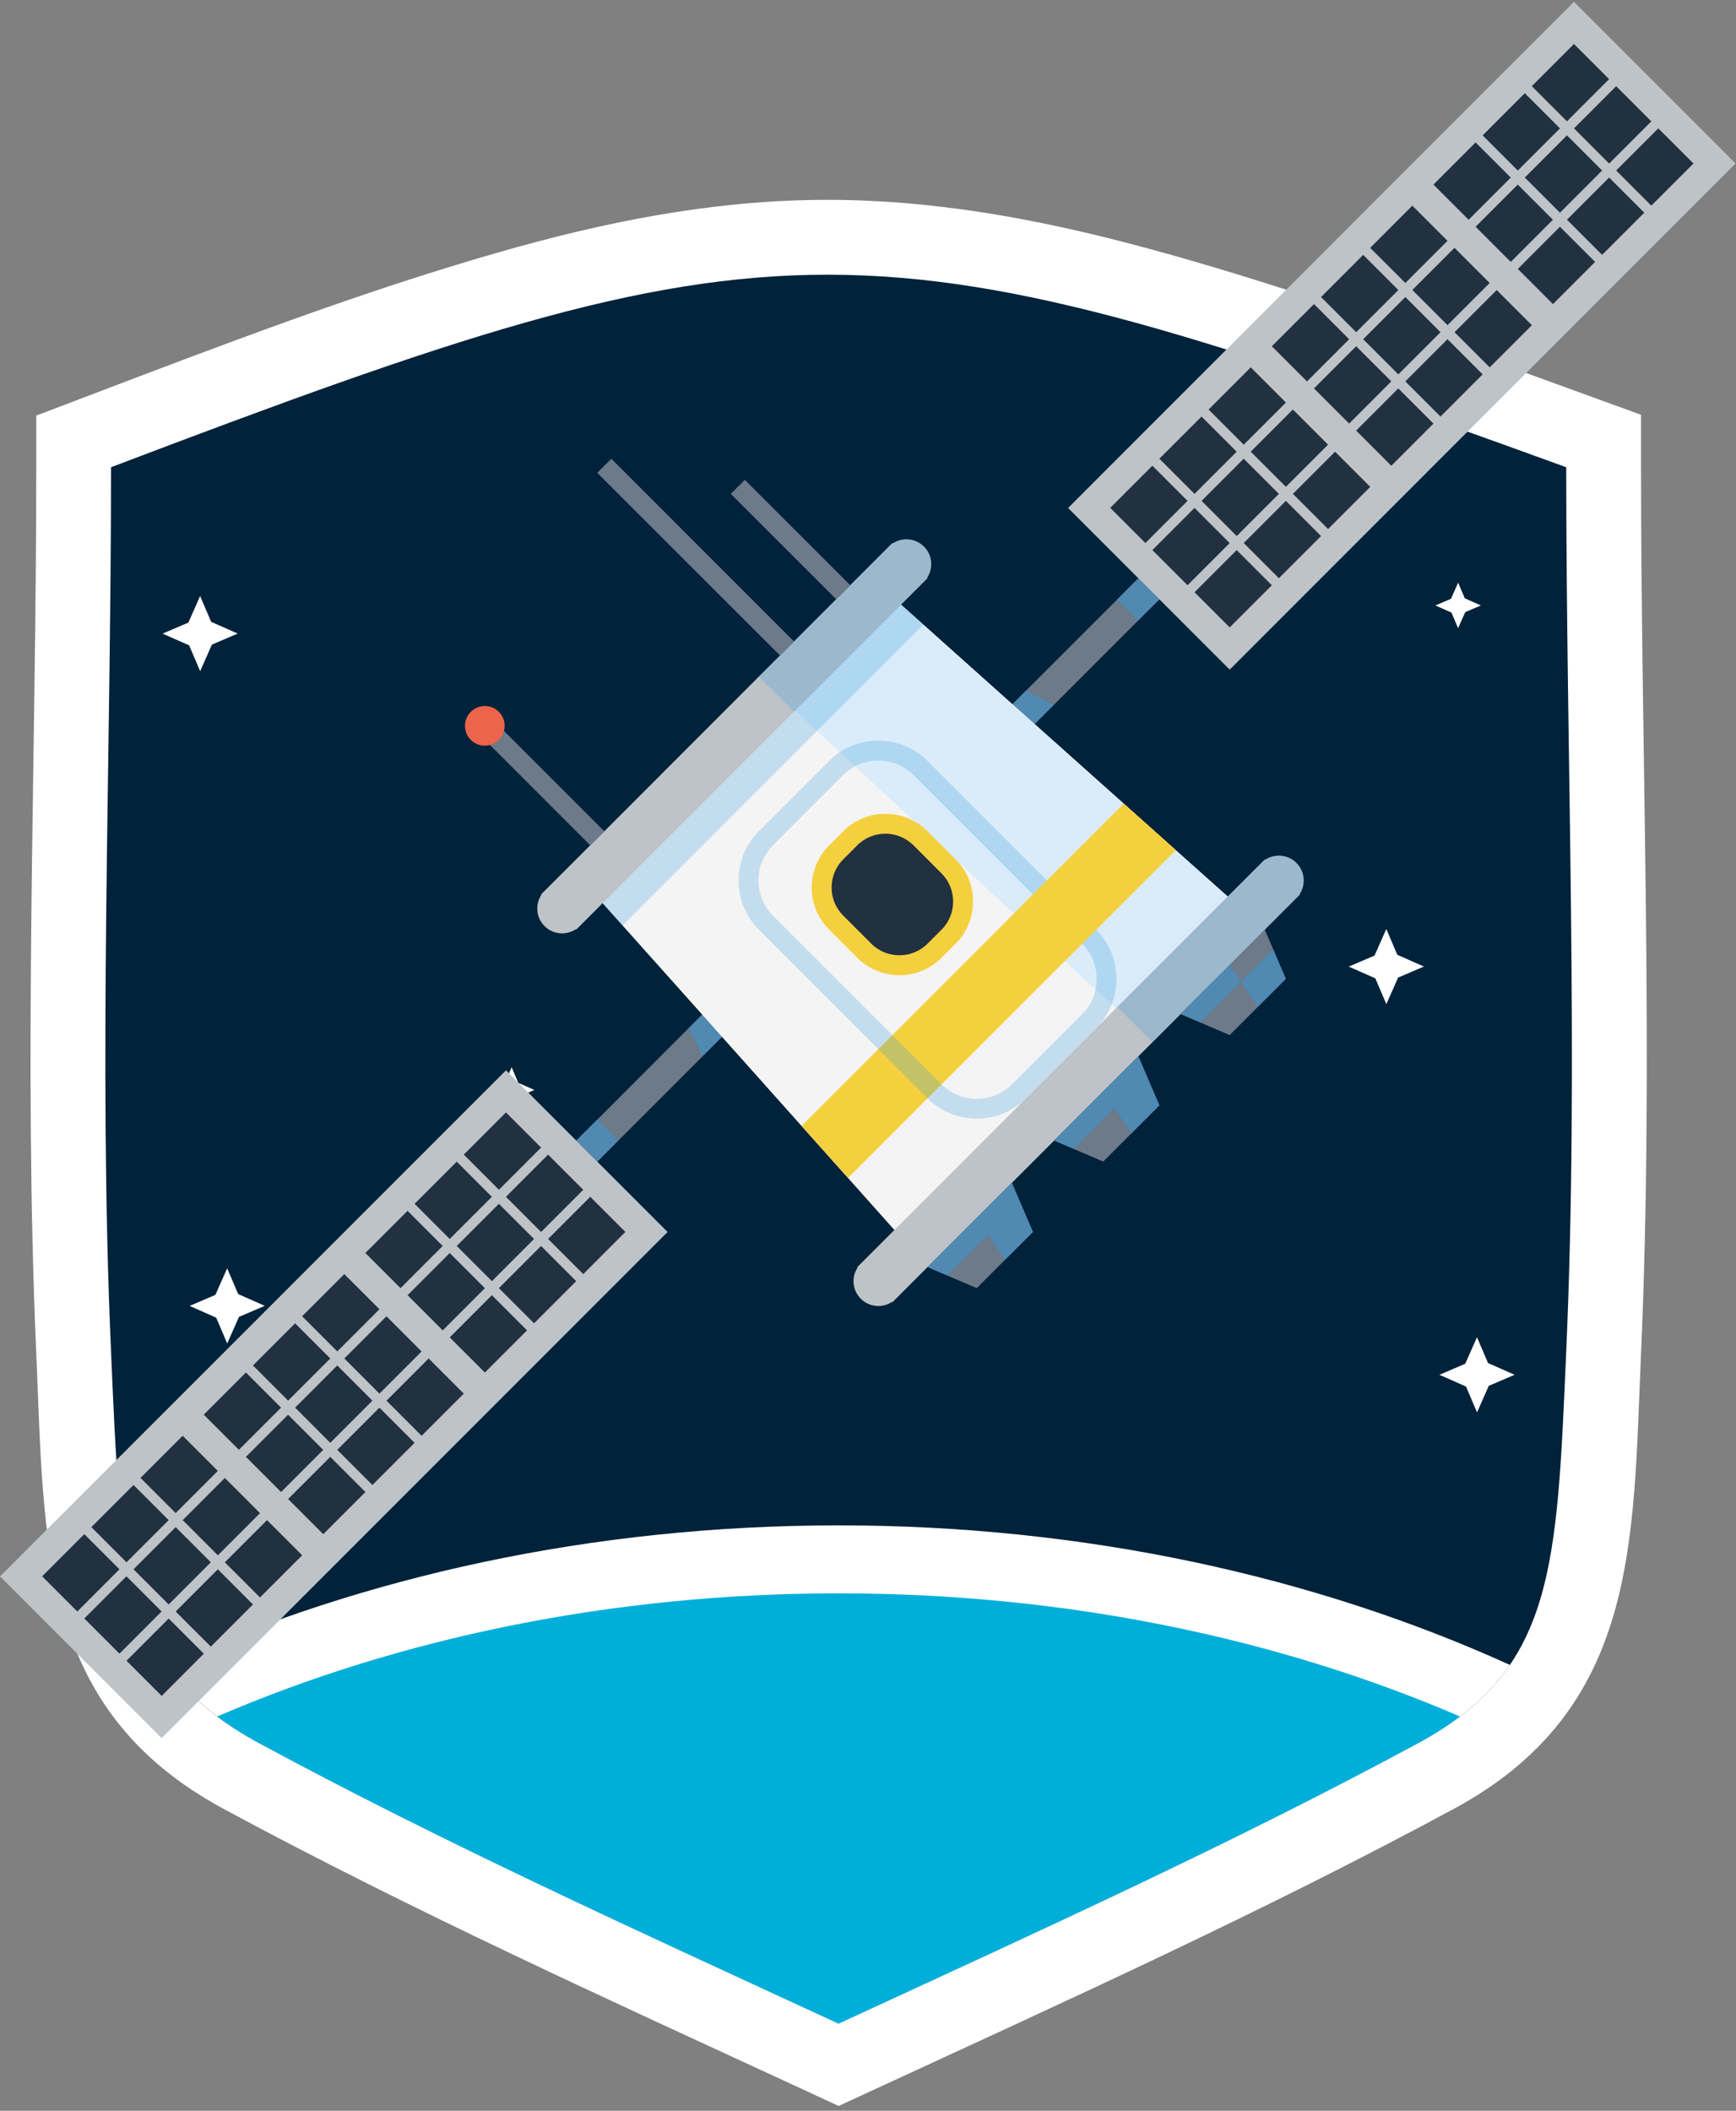 <svg xmlns="http://www.w3.org/2000/svg" viewBox="0 0 362 440" width="362" height="440">
	<rect x="0" y="0" width="362" height="440" fill="#808080" stroke="none"/>
	<defs>
		<clipPath clipPathUnits="userSpaceOnUse" id="cp1">
			<path d="M0 0L362 0L362 439L0 439Z" />
		</clipPath>
	</defs>
	<style>
		tspan { white-space:pre }
		.shp0 { fill: #ffffff } 
		.shp1 { fill: #00223a } 
		.shp2 { fill: #00afd9 } 
		.shp3 { fill: #6c7a89 } 
		.shp4 { opacity: 0.502;mix-blend-mode: multiply;fill: #3498db } 
		.shp5 { fill: #bdc3c7 } 
		.shp6 { fill: #22313f } 
		.shp7 { fill: #f4f4f4 } 
		.shp8 { fill: #daecfa } 
		.shp9 { opacity: 0.251;mix-blend-mode: multiply;fill: #3498db } 
		.shp10 { fill: #f4d03f } 
		.shp11 { mix-blend-mode: multiply;fill: #f4d03f } 
		.shp12 { fill: #ec644b } 
	</style>
	<g id="Page 1" clip-path="url(#cp1)">
		<path id="Path 1" class="shp0" d="M174.88,439l6.54,-3.02c40.92,-18.89 82.03,-37.48 121.71,-58.9c38.66,-20.86 37.34,-55.71 39.06,-94.72c2.71,-61.61 0.01,-123.33 0.01,-184.97v-10.93l-10.27,-3.73c-30.17,-10.95 -61.04,-22.35 -92.01,-30.79c-22.84,-6.22 -45.65,-10.52 -69.41,-10.27c-22.81,0.24 -44.69,4.67 -66.55,10.93c-29.11,8.34 -58.05,19.45 -86.35,30.21l-10.05,3.82v10.75c0,61.64 -2.69,123.36 0.01,184.97c1.72,39.01 0.4,73.86 39.06,94.72c39.69,21.42 80.79,40 121.71,58.9z" />
		<path id="Path 2" class="shp1" d="M23.15,97.4c0,62.09 -2.66,123.81 0,184.28c1.97,44.9 2.34,66.29 30.88,81.69c38.71,20.89 77.83,38.6 120.84,58.46c43.02,-19.86 82.13,-37.57 120.84,-58.46c28.55,-15.4 28.91,-36.79 30.89,-81.69c2.66,-60.47 0,-122.19 0,-184.28c-146.87,-53.34 -162.22,-53.69 -303.45,0z" />
		<path id="Path 3" class="shp0" d="M34.91,347.06c4.31,6.33 10.4,11.6 19.13,16.31c38.71,20.89 77.82,38.6 120.84,58.46c43.02,-19.86 82.13,-37.57 120.84,-58.46c8.73,-4.71 14.82,-9.98 19.13,-16.31c-40.61,-18.43 -88.58,-29.09 -139.97,-29.09c-51.4,0 -99.36,10.66 -139.97,29.09z" />
		<path id="Path 4" class="shp2" d="M45.29,357.81c2.58,1.95 5.47,3.79 8.74,5.56c38.71,20.89 77.82,38.6 120.84,58.46c43.02,-19.86 82.13,-37.57 120.84,-58.46c3.27,-1.77 6.17,-3.61 8.74,-5.56c-37.81,-16.29 -82.16,-25.67 -129.58,-25.67c-47.43,0 -91.78,9.38 -129.58,25.67z" />
		<path id="Path 5" class="shp0" d="M39.28,129.78l-5.38,2.3l5.54,2.45l2.3,5.38l2.45,-5.54l5.38,-2.3l-5.54,-2.45l-2.3,-5.38zM44.92,269.92l-5.38,2.3l5.54,2.45l2.3,5.38l2.45,-5.54l5.38,-2.3l-5.54,-2.45l-2.3,-5.38zM286.63,199.19l-5.38,2.3l5.54,2.45l2.3,5.38l2.45,-5.54l5.38,-2.3l-5.54,-2.45l-2.3,-5.38zM302.57,124.82l-3.26,1.39l3.35,1.48l1.39,3.26l1.49,-3.35l3.26,-1.39l-3.35,-1.49l-1.39,-3.26zM305.54,284.28l-5.38,2.3l5.54,2.45l2.3,5.39l2.45,-5.54l5.38,-2.3l-5.54,-2.45l-2.3,-5.38zM105.21,225.82l-3.26,1.39l3.35,1.48l1.39,3.26l1.48,-3.35l3.26,-1.39l-3.35,-1.48l-1.39,-3.26z" />
		<path id="Path 6" class="shp3" d="M148,209.92l-1.57,1.57l-2.83,2.83l-19.03,19.05l-4.4,4.38l4.4,4.4l4.38,-4.4l17.59,-17.59l5.84,-5.84z" />
		<path id="Path 7" class="shp4" d="M124.54,233.35l-4.38,4.4l4.4,4.4l4.38,-4.4zM148,209.92l-1.57,1.57l-2.83,2.83l2.94,5.84l5.84,-5.84z" />
		<path id="Path 8" class="shp5" d="M124.56,242.16l-4.4,-4.4l-14.65,-14.65l-104.89,104.89l-0.62,0.6l33.7,33.7l0.62,-0.6l104.89,-104.89z" />
		<path id="Path 9" class="shp6" d="M38.1,316.88l8.79,-8.79l7.33,7.33l-8.79,8.79zM96.71,240.68l8.79,-8.79l7.33,7.33l-8.79,8.79zM71.8,283.18l8.79,-8.79l7.32,7.33l-8.79,8.79zM68.87,283.18l-8.79,8.79l-7.33,-7.33l8.79,-8.79zM61.54,293.43l8.79,-8.79l7.33,7.33l-8.79,8.79zM58.61,293.43l-8.79,8.79l-7.33,-7.33l8.79,-8.79zM51.28,303.69l8.79,-8.79l7.33,7.33l-8.79,8.79zM114.29,258.27l8.79,-8.79l7.33,7.32l-8.79,8.79zM105.5,249.48l8.79,-8.79l7.33,7.33l-8.79,8.79zM35.17,316.88l-8.79,8.79l-7.33,-7.33l8.79,-8.79zM27.84,327.13l8.79,-8.79l7.33,7.33l-8.79,8.79zM16.12,335.92l-7.33,-7.33l8.79,-8.79l7.33,7.33zM86.45,250.94l8.79,-8.79l7.33,7.33l-8.79,8.79zM45.42,306.62l-8.79,8.79l-7.33,-7.33l8.79,-8.79zM68.87,303.69l7.33,7.33l-8.79,8.79l-7.33,-7.33zM79.12,293.43l7.33,7.33l-8.79,8.8l-7.33,-7.33zM102.57,269.99l7.33,7.33l-8.79,8.79l-7.33,-7.32zM112.82,259.73l7.33,7.33l-8.79,8.79l-7.33,-7.33zM89.38,283.18l7.33,7.33l-8.79,8.79l-7.32,-7.32zM55.68,316.88l7.33,7.33l-8.79,8.79l-7.33,-7.33zM92.31,259.73l-8.79,8.79l-7.33,-7.33l8.79,-8.79zM79.12,272.92l-8.79,8.79l-7.33,-7.33l8.79,-8.79zM45.42,327.13l7.33,7.33l-8.79,8.79l-7.33,-7.32zM84.99,269.99l8.79,-8.79l7.33,7.33l-8.79,8.79zM35.17,337.39l7.33,7.33l-8.79,8.8l-7.33,-7.33zM111.36,258.27l-8.79,8.79l-7.33,-7.33l8.79,-8.79zM33.7,335.92l-8.79,8.79l-7.33,-7.33l8.79,-8.79z" />
		<path id="Path 10" class="shp3" d="M237.37,120.54l-4.38,4.4l-19.05,19.03l-2.83,2.83l-1.57,1.57l4.4,4.38l5.84,-5.84l17.59,-17.59l4.4,-4.38v-0.02z" />
		<path id="Path 11" class="shp4" d="M237.37,120.54l-4.4,4.38l4.4,4.4l4.4,-4.38v-0.02zM213.94,143.97l-2.83,2.83l-1.57,1.57l4.4,4.38l5.84,-5.84z" />
		<path id="Path 12" class="shp5" d="M328.21,0.38l-0.84,0.84l-104.65,104.67l14.65,14.65l4.4,4.4l14.65,14.65l104.64,-104.67l0.84,-0.84z" />
		<path id="Path 13" class="shp6" d="M323.82,45.81l-8.79,8.79l-7.33,-7.33l8.79,-8.79zM247.63,104.41l-8.79,8.79l-7.33,-7.33l8.79,-8.79zM290.12,79.5l-8.79,8.8l-7.33,-7.33l8.79,-8.79zM275.47,61.92l8.79,-8.79l7.33,7.33l-8.79,8.79zM300.38,69.25l-8.79,8.79l-7.33,-7.33l8.79,-8.79zM285.72,51.67l8.79,-8.8l7.33,7.33l-8.79,8.79zM310.63,58.99l-8.79,8.79l-7.33,-7.33l8.79,-8.79zM265.21,122l-8.79,8.79l-7.33,-7.33l8.79,-8.79zM256.42,113.21l-8.79,8.79l-7.33,-7.33l8.79,-8.79zM309.17,28.22l8.79,-8.79l7.33,7.33l-8.79,8.79zM334.08,35.55l-8.79,8.79l-7.33,-7.33l8.79,-8.79zM326.75,25.29l-7.33,-7.33l8.79,-8.79l7.33,7.32zM257.88,94.16l-8.79,8.79l-7.33,-7.33l8.79,-8.79zM298.91,38.48l8.79,-8.79l7.33,7.33l-8.79,8.79zM312.1,60.46l7.33,7.33l-8.79,8.79l-7.33,-7.33zM301.84,70.71l7.33,7.33l-8.79,8.79l-7.33,-7.33zM278.4,94.16l7.33,7.33l-8.79,8.79l-7.33,-7.33zM268.14,104.41l7.33,7.33l-8.79,8.79l-7.33,-7.33zM291.58,80.97l7.33,7.33l-8.79,8.79l-7.33,-7.33zM325.29,47.27l7.33,7.33l-8.79,8.79l-7.33,-7.33zM252.02,85.37l8.79,-8.79l7.33,7.33l-8.79,8.79zM265.21,72.18l8.79,-8.79l7.33,7.33l-8.79,8.79zM335.54,37.01l7.33,7.33l-8.79,8.79l-7.33,-7.33zM276.93,92.69l-8.79,8.79l-7.33,-7.33l8.79,-8.79zM345.8,26.76l7.33,7.32l-8.79,8.79l-7.33,-7.33zM250.56,104.41l8.79,-8.79l7.33,7.33l-8.79,8.79zM328.22,26.76l8.79,-8.79l7.33,7.33l-8.79,8.79z" />
		<path id="Path 14" class="shp7" d="M256,186.88l-10.84,-9.67l-6.66,-5.95l-4.16,-3.72l-18.59,-16.6l-4.65,-4.14l-18.57,-16.6l-4.65,-4.16l-6.2,-5.51l-21.97,21.97v0.02l-39.57,39.54l5.51,6.2l4.16,4.65l16.6,18.57l4.14,4.65l16.6,18.59l9.67,10.82l9.67,10.84l6.91,7.74l52.75,-52.75l10.27,-10.24l7.32,-7.35z" />
		<path id="Path 15" class="shp8" d="M256,186.88l-10.84,-9.67l-6.66,-5.95l-4.16,-3.72l-18.59,-16.6l-4.65,-4.14l-18.57,-16.6l-4.65,-4.16l-6.2,-5.51l-21.97,21.97l6.06,5.64l4.58,4.23l4.76,4.4l3.17,2.94l12.41,11.51l8.87,8.23l11.84,10.98v0.02l10.64,9.85l6.37,5.93l3.39,3.14l0.89,0.8l7.59,7.06l5.87,-5.86l10.27,-10.24l7.32,-7.35z" />
		<path id="Path 16" class="shp9" d="M187.89,126.05l-6.2,-5.51l-21.97,21.97v0.02l-39.57,39.54l5.51,6.2l4.16,4.65l62.71,-62.71z" />
		<path id="Path 17" class="shp10" d="M176.83,245.55l68.34,-68.34l-10.84,-9.68l-67.18,67.18z" />
		<path id="Path 18" class="shp9" d="M232.81,204.05c0,3.88 -1.5,7.53 -4.23,10.26l-14.65,14.65c-2.73,2.73 -6.37,4.23 -10.26,4.23c-3.88,0 -7.53,-1.5 -10.26,-4.23l-35.17,-35.17c-2.73,-2.73 -4.23,-6.37 -4.23,-10.26c0,-3.88 1.5,-7.53 4.23,-10.26l14.65,-14.65c2.73,-2.73 6.37,-4.23 10.26,-4.23c3.88,0 7.53,1.5 10.26,4.23l35.17,35.17c2.73,2.73 4.23,6.37 4.23,10.26zM158.16,183.54c0,2.78 1.07,5.38 3.02,7.33l35.17,35.17c1.95,1.95 4.55,3.02 7.33,3.02c2.78,0 5.38,-1.07 7.33,-3.02l14.65,-14.65c1.95,-1.95 3.02,-4.55 3.02,-7.33c0,-2.78 -1.07,-5.38 -3.02,-7.33l-35.17,-35.17c-1.95,-1.95 -4.55,-3.02 -7.33,-3.02c-2.78,0 -5.38,1.07 -7.33,3.02l-14.65,14.65c-1.95,1.95 -3.02,4.55 -3.02,7.33z" />
		<path id="Path 19" class="shp11" d="M211.41,190.45l10.64,9.87l23.11,-23.11l-6.67,-5.95l-4.17,-3.72z" />
		<path id="Path 20" class="shp5" d="M192.67,113.94c-1.77,-1.77 -4.49,-1.99 -6.51,-0.66l-0.09,-0.07l-11.71,11.71l-8.81,8.81l-2.92,2.92l-4.4,4.4l-32.22,32.24l-2.94,2.92l-10.25,10.24l0.07,0.09c-1.33,2.01 -1.11,4.74 0.66,6.51c1.77,1.77 4.49,1.99 6.51,0.66l0.09,0.07l5.51,-5.51l39.9,-39.9l0.22,-0.22l27.62,-27.62l-0.07,-0.09c1.33,-2.01 1.11,-4.74 -0.66,-6.51z" />
		<path id="Path 21" class="shp9" d="M192.67,113.94c-1.77,-1.77 -4.49,-1.99 -6.51,-0.66l-0.09,-0.07l-11.71,11.71l-8.81,8.81l-2.92,2.92l-4.4,4.4l7.33,7.32l0.22,-0.22l27.62,-27.62l-0.07,-0.09c1.33,-2.01 1.11,-4.74 -0.66,-6.51z" />
		<path id="Path 22" class="shp5" d="M270.34,179.88c-1.77,-1.77 -4.51,-1.99 -6.52,-0.66l-0.07,-0.07l-84.98,84.98l0.07,0.08c-1.33,2.01 -1.12,4.75 0.66,6.52c1.77,1.77 4.51,1.99 6.52,0.65l0.07,0.08l84.98,-84.99l-0.07,-0.07c1.33,-2.01 1.11,-4.75 -0.66,-6.52z" />
		<path id="Path 23" class="shp9" d="M270.34,179.88c-1.77,-1.77 -4.51,-1.99 -6.52,-0.66l-0.07,-0.07l-30.77,30.77l7.33,7.32l30.77,-30.77l-0.07,-0.07c1.33,-2.01 1.11,-4.75 -0.66,-6.52z" />
		<path id="Path 24" class="shp3" d="M105.09,152.36l-1.06,-1.06l-2.92,2.94l1.06,1.06l20.91,20.91l2.94,-2.92z" />
		<path id="Path 25" class="shp12" d="M104.03,148.38c-1.61,-1.62 -4.23,-1.62 -5.86,0c-1.62,1.61 -1.62,4.25 0,5.86c1.11,1.08 2.63,1.44 4,1.06c0.69,-0.15 1.33,-0.53 1.86,-1.06c0.53,-0.55 0.88,-1.19 1.06,-1.88c0.38,-1.37 0.02,-2.9 -1.06,-3.98z" />
		<path id="Path 26" class="shp3" d="M127.48,95.62l-2.94,2.94l38.11,38.08l2.92,-2.92zM155.32,100.03l-2.94,2.92l22,21.97l2.92,-2.92z" />
		<path id="Path 27" class="shp10" d="M175.83,173.28l-2.93,2.93c-4.85,4.85 -4.85,12.74 0,17.58l5.86,5.86c4.85,4.85 12.73,4.85 17.58,0l2.93,-2.93c4.85,-4.85 4.85,-12.74 0,-17.58l-5.86,-5.86c-4.85,-4.85 -12.74,-4.85 -17.58,0z" />
		<path id="Path 28" class="shp6" d="M190.48,176.21c-3.22,-3.23 -8.5,-3.23 -11.72,0l-2.93,2.93c-3.23,3.23 -3.23,8.5 0,11.72l5.86,5.86c3.22,3.22 8.5,3.22 11.72,0l2.93,-2.93c3.22,-3.22 3.22,-8.49 0,-11.72z" />
		<path id="Path 29" class="shp3" d="M268.14,204.05l-11.72,11.72l-10.26,-4.39l17.58,-17.58zM241.77,230.42l-11.72,11.72l-10.26,-4.4l17.58,-17.58zM215.39,256.8l-11.72,11.72l-10.26,-4.39l17.58,-17.58z" />
		<path id="Path 30" class="shp4" d="M223.89,239.51l-4.1,-1.76l10.26,-10.26l0,0l3.19,-3.19l4.13,-4.13l0,0l0,0l4.4,10.25l-5.86,5.86l-3.52,-5.28zM197.52,265.89l-4.1,-1.76l14.22,-14.22l3.37,-3.37l0,0l0,0l1.76,4.1l0,0l2.64,6.15l-5.86,5.86l-3.52,-5.27zM250.27,213.14l-4.1,-1.76l17.58,-17.58l0,0l-7.33,7.33l2.34,3.52zM265.5,197.9l0,0l-0.14,-0.33zM263.75,193.79l0,0l1.62,3.78zM262.28,209.91l5.86,-5.86l-2.64,-6.15l-6.74,6.74z" />
	</g>
</svg>